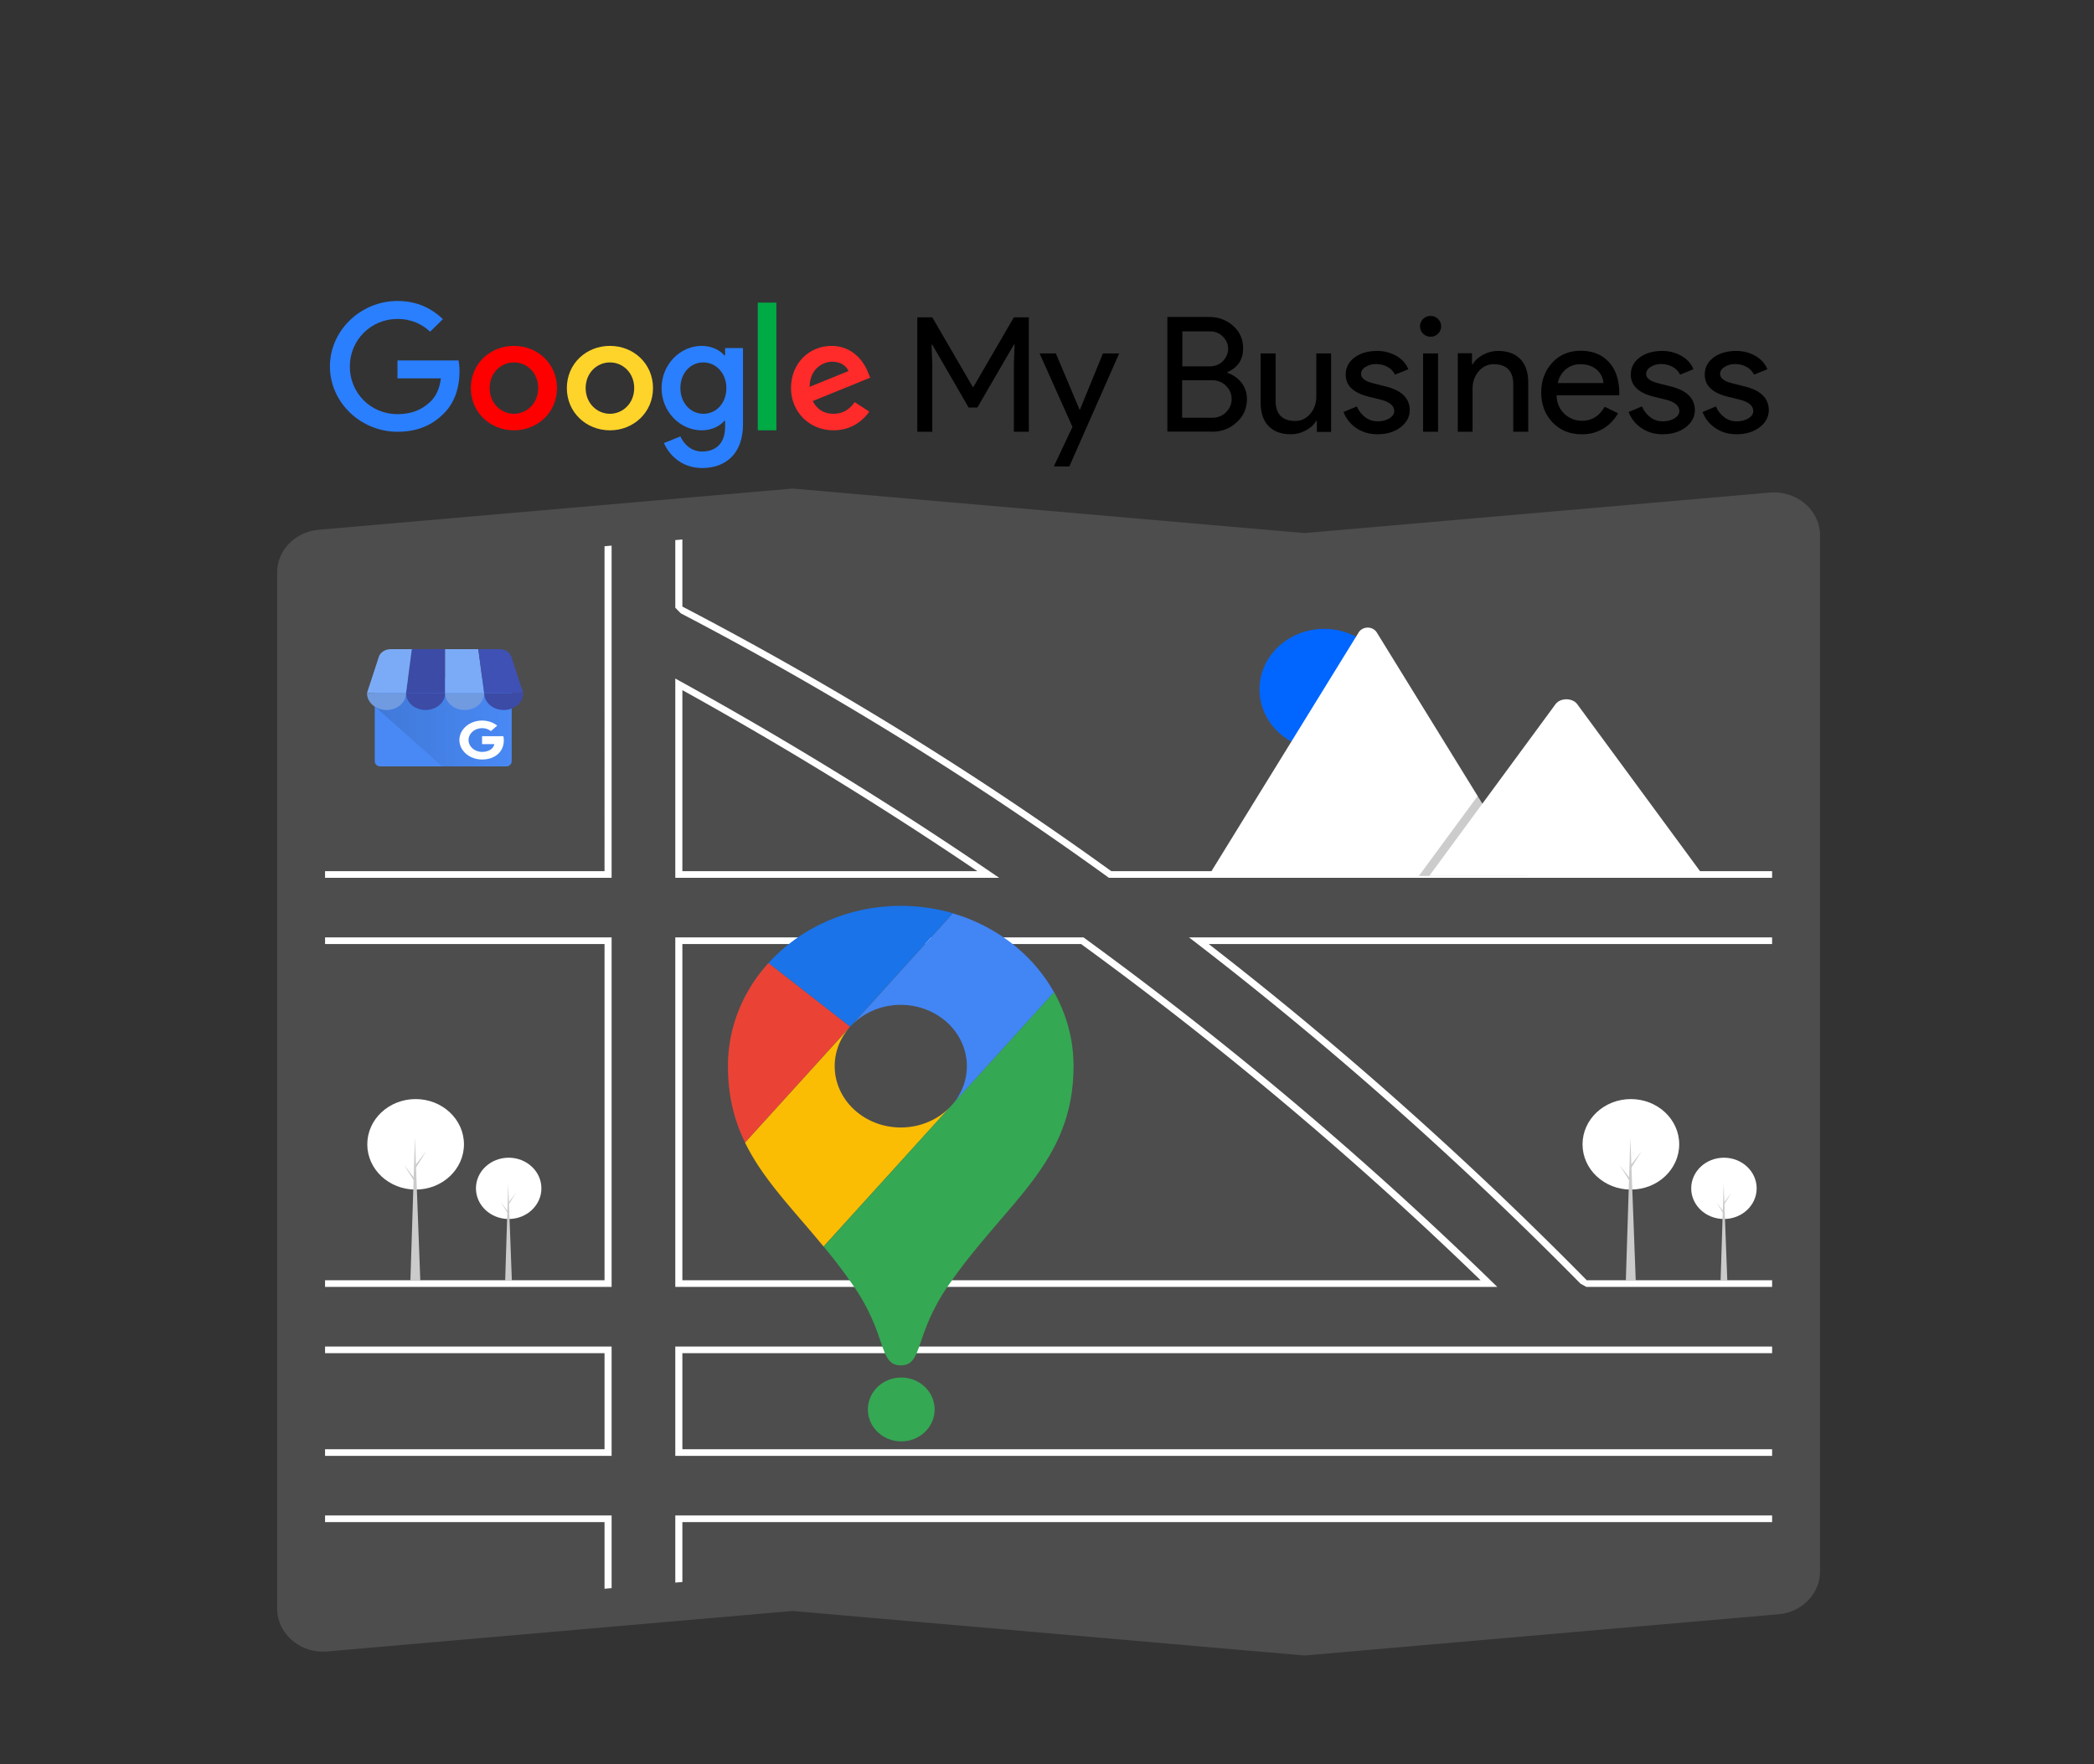 <?xml version="1.0" encoding="UTF-8" standalone="no"?>
<svg
   data-name="Layer 1"
   width="1011.846"
   height="852.567"
   viewBox="0 0 1011.846 852.567"
   version="1.1"
   id="svg1050"
   sodipodi:docname="Local-SEO-Services-Netriches-Aruba.svg"
   inkscape:version="1.1.2 (0a00cf5339, 2022-02-04, custom)"
   xmlns:inkscape="http://www.inkscape.org/namespaces/inkscape"
   xmlns:sodipodi="http://sodipodi.sourceforge.net/DTD/sodipodi-0.dtd"
   xmlns:xlink="http://www.w3.org/1999/xlink"
   xmlns="http://www.w3.org/2000/svg"
   xmlns:svg="http://www.w3.org/2000/svg">
  <rect x="0" y="0" width="1011.846" height="852.567" fill="#333333" stroke="none"/>
  <defs
     id="defs1054">
    <linearGradient
       id="a"
       x1="46.87"
       x2="854.483"
       y1="666.055"
       y2="666.055"
       gradientTransform="scale(1.151,0.868)"
       gradientUnits="userSpaceOnUse">
      <stop
         offset=".03"
         stop-color="#4079d8"
         id="stop1225" />
      <stop
         offset="1"
         stop-color="#4989f5"
         id="stop1227" />
    </linearGradient>
    <linearGradient
       inkscape:collect="always"
       xlink:href="#a"
       id="linearGradient1205"
       gradientUnits="userSpaceOnUse"
       gradientTransform="scale(1.151,0.868)"
       x1="46.87"
       y1="666.055"
       x2="854.483"
       y2="666.055" />
  </defs>
  <sodipodi:namedview
     id="namedview1052"
     pagecolor="#ffffff"
     bordercolor="#666666"
     borderopacity="1.0"
     inkscape:pageshadow="2"
     inkscape:pageopacity="0.0"
     inkscape:pagecheckerboard="0"
     showgrid="false"
     inkscape:zoom="0.5114367"
     inkscape:cx="941.46548"
     inkscape:cy="513.26"
     inkscape:window-width="1920"
     inkscape:window-height="991"
     inkscape:window-x="-9"
     inkscape:window-y="-9"
     inkscape:window-maximized="1"
     inkscape:current-layer="svg1050" />
  <path
     d="m 630.371,799.949 -0.158,-0.014 -247.209,-21.501 -224.796,19.552 a 22.226,20.809 0 0 1 -24.186,-18.796 q -0.095,-0.96 -0.095,-1.924 V 276.701 a 22.126,20.716 0 0 1 20.17,-20.72 l 228.907,-19.91 0.158,0.014 247.209,21.501 224.795,-19.552 a 22.226,20.809 0 0 1 24.186,18.795 q 0.095,0.96 0.095,1.925 v 500.564 a 22.126,20.716 0 0 1 -20.17,20.72 z"
     fill="#3f3d56"
     id="path1000"
     style="fill:#4d4d4d;stroke-width:1" />
  <path
     d="M 478.53,421.256 C 430.676,388.625 380.327,357.683 328.892,329.295 l -2.582,-1.425 v 96.283 H 482.778 Z M 329.73,420.952 v -87.471 c 48.931,27.1 96.843,56.505 142.534,87.471 z m 390.981,198.177 q -31.043,-30.218 -63.693,-59.058 -9.001,-7.959 -18.114,-15.791 -55.611,-47.829 -114.88,-90.977 l -0.462,-0.336 H 326.311 v 168.876 h 397.187 z m -390.981,-0.488 v -162.473 h 192.661 q 57.15,41.623 111.205,87.903 9.386,8.032 18.644,16.191 32.363,28.477 63.214,58.378 z m 390.981,0.488 q -31.043,-30.218 -63.693,-59.058 -9.001,-7.959 -18.114,-15.791 -55.611,-47.829 -114.88,-90.977 l -0.462,-0.336 H 326.311 v 168.876 h 397.187 z m -390.981,-0.488 v -162.473 h 192.661 q 57.15,41.623 111.205,87.903 9.386,8.032 18.644,16.191 32.363,28.477 63.214,58.378 z M 478.53,421.256 C 430.676,388.625 380.327,357.683 328.892,329.295 l -2.582,-1.425 v 96.283 H 482.778 Z M 329.73,420.952 v -87.471 c 48.931,27.1 96.843,56.505 142.534,87.471 z m 148.8,0.304 C 430.676,388.625 380.327,357.683 328.892,329.295 l -2.582,-1.425 v 96.283 H 482.778 Z M 329.73,420.952 v -87.471 c 48.931,27.1 96.843,56.505 142.534,87.471 z m 390.981,198.177 q -31.043,-30.218 -63.693,-59.058 -9.001,-7.959 -18.114,-15.791 -55.611,-47.829 -114.88,-90.977 l -0.462,-0.336 H 326.311 v 168.876 h 397.187 z m -390.981,-0.488 v -162.473 h 192.661 q 57.15,41.623 111.205,87.903 9.386,8.032 18.644,16.191 32.363,28.477 63.214,58.378 z m -172.658,32.014 v 3.201 h 135.046 v 46.421 H 157.072 v 3.201 h 138.465 v -52.824 z m 169.239,81.637 v 32.439 l 3.419,-0.296 v -28.941 h 526.574 v -3.201 z m 529.993,-78.435 v -3.201 H 326.311 v 52.824 h 529.993 v -3.201 H 329.73 V 653.856 Z M 536.983,420.952 A 1668.42,1562.11 0 0 0 329.73,293.095 v -32.415 l -3.419,0.296 v 32.665 l 2.633,2.71 a 1664.999,1558.907 0 0 1 206.415,127.465 l 0.462,0.336 h 320.484 v -3.201 z m -244.865,0 H 157.072 v 3.201 H 295.537 V 263.649 l -3.419,0.296 z m 564.186,32.014 H 574.561 l 3.684,2.833 q 52.033,40.086 102.177,85.03 7.129,6.387 14.207,12.878 35.236,32.234 69.096,66.574 l 2.819,1.561 h 89.759 v -3.201 h -89.543 q -33.492,-33.999 -68.438,-66.03 -6.988,-6.411 -14.027,-12.734 -49.059,-44.072 -100.212,-83.71 H 856.304 Z M 157.072,732.291 v 3.201 h 135.046 v 32.206 l 3.419,-0.296 v -35.112 z m 0,-279.325 v 3.201 h 135.046 v 162.473 H 157.072 v 3.201 H 295.537 V 452.966 Z M 478.53,421.256 C 430.676,388.625 380.327,357.683 328.892,329.295 l -2.582,-1.425 v 96.283 H 482.778 Z M 329.73,420.952 v -87.471 c 48.931,27.1 96.843,56.505 142.534,87.471 z m 390.981,198.177 q -31.043,-30.218 -63.693,-59.058 -9.001,-7.959 -18.114,-15.791 -55.611,-47.829 -114.88,-90.977 l -0.462,-0.336 H 326.311 v 168.876 h 397.187 z m -390.981,-0.488 v -162.473 h 192.661 q 57.15,41.623 111.205,87.903 9.386,8.032 18.644,16.191 32.363,28.477 63.214,58.378 z M 478.53,421.256 C 430.676,388.625 380.327,357.683 328.892,329.295 l -2.582,-1.425 v 96.283 H 482.778 Z M 329.73,420.952 v -87.471 c 48.931,27.1 96.843,56.505 142.534,87.471 z m 390.981,198.177 q -31.043,-30.218 -63.693,-59.058 -9.001,-7.959 -18.114,-15.791 -55.611,-47.829 -114.88,-90.977 l -0.462,-0.336 H 326.311 v 168.876 h 397.187 z m -390.981,-0.488 v -162.473 h 192.661 q 57.15,41.623 111.205,87.903 9.386,8.032 18.644,16.191 32.363,28.477 63.214,58.378 z"
     fill="#ffffff"
     id="path1002"
     style="stroke-width:1" />
  <ellipse
     cx="639.855"
     cy="333.132"
     fill="#ff6584"
     id="circle1010"
     style="fill:#0066ff;stroke-width:1"
     rx="31.246"
     ry="29.255" />
  <path
     d="M 737.84,423.286 H 584.555 a 3.126,2.927 0 0 1 -0.573,-0.042 L 656.479,305.671 a 5.076,4.753 0 0 1 8.836,0 l 48.654,78.901 2.331,3.775 z"
     fill="#ffffff"
     id="path1012"
     style="stroke-width:1" />
  <polygon
     points="561.052,153.413 563.306,157.313 584.141,193.409 533.519,193.409 558.369,157.313 560.157,154.713 "
     opacity="0.2"
     style="isolation:isolate"
     id="polygon1014"
     transform="matrix(1.034,0,0,0.968,133.927,236.072)" />
  <path
     d="M 823.188,423.286 H 690.609 l 25.691,-34.94 1.849,-2.517 33.478,-45.533 c 2.195,-2.984 7.475,-3.17 10.055,-0.563 a 6.051,5.666 0 0 1 0.482,0.563 z"
     fill="#ffffff"
     id="path1016"
     style="stroke-width:1" />
  <ellipse
     cx="833.025"
     cy="574.218"
     fill="#ffffff"
     id="circle1018"
     rx="15.814"
     ry="14.807"
     style="stroke-width:1" />
  <polygon
     points="674.552,395.409 675.98,347.031 677.685,395.409 "
     fill="#cbcbcb"
     id="polygon1020"
     transform="matrix(1.034,0,0,0.968,133.927,236.072)" />
  <polygon
     points="676.256,356.2 679.62,351.546 676.21,357.352 675.842,356.707 "
     fill="#cbcbcb"
     id="polygon1022"
     transform="matrix(1.034,0,0,0.968,133.927,236.072)" />
  <polygon
     points="675.888,360.899 672.524,356.246 675.934,362.051 676.302,361.406 "
     fill="#cbcbcb"
     id="polygon1024"
     transform="matrix(1.034,0,0,0.968,133.927,236.072)" />
  <ellipse
     cx="788.059"
     cy="552.949"
     fill="#ffffff"
     id="circle1026"
     rx="23.356"
     ry="21.868"
     style="stroke-width:1" />
  <polygon
     points="630.266,395.409 632.376,323.959 634.893,395.409 "
     fill="#cbcbcb"
     id="polygon1028"
     transform="matrix(1.034,0,0,0.968,133.927,236.072)" />
  <polygon
     points="632.784,337.5 637.751,330.628 632.716,339.202 632.172,338.249 "
     fill="#cbcbcb"
     id="polygon1030"
     transform="matrix(1.034,0,0,0.968,133.927,236.072)" />
  <polygon
     points="632.24,344.441 627.272,337.569 632.308,346.142 632.852,345.19 "
     fill="#cbcbcb"
     id="polygon1032"
     transform="matrix(1.034,0,0,0.968,133.927,236.072)" />
  <ellipse
     cx="245.799"
     cy="574.218"
     fill="#ffffff"
     id="circle1034"
     rx="15.814"
     ry="14.807"
     style="stroke-width:1" />
  <polygon
     points="106.552,395.409 107.98,347.031 109.685,395.409 "
     fill="#cbcbcb"
     id="polygon1036"
     transform="matrix(1.034,0,0,0.968,133.927,236.072)" />
  <polygon
     points="108.256,356.2 111.62,351.546 108.21,357.352 107.842,356.707 "
     fill="#cbcbcb"
     id="polygon1038"
     transform="matrix(1.034,0,0,0.968,133.927,236.072)" />
  <polygon
     points="107.888,360.899 104.524,356.246 107.934,362.051 108.302,361.406 "
     fill="#cbcbcb"
     id="polygon1040"
     transform="matrix(1.034,0,0,0.968,133.927,236.072)" />
  <ellipse
     cx="200.833"
     cy="552.949"
     fill="#ffffff"
     id="circle1042"
     rx="23.356"
     ry="21.868"
     style="stroke-width:1" />
  <polygon
     points="62.266,395.409 64.376,323.959 66.893,395.409 "
     fill="#cbcbcb"
     id="polygon1044"
     transform="matrix(1.034,0,0,0.968,133.927,236.072)" />
  <polygon
     points="64.784,337.5 69.751,330.628 64.716,339.202 64.172,338.249 "
     fill="#cbcbcb"
     id="polygon1046"
     transform="matrix(1.034,0,0,0.968,133.927,236.072)" />
  <polygon
     points="64.24,344.441 59.272,337.569 64.308,346.142 64.852,345.19 "
     fill="#cbcbcb"
     id="polygon1048"
     transform="matrix(1.034,0,0,0.968,133.927,236.072)" />
  <g
     fill="none"
     fill-rule="evenodd"
     id="g1256"
     transform="matrix(0.071,0,0,0.061,177.297,313.651)">
    <g
       fill-rule="nonzero"
       id="g1244">
      <rect
         fill="#4989f5"
         height="696.14"
         rx="36.88"
         width="931"
         x="53.45"
         y="232.98"
         id="rect1230" />
      <path
         d="M 936.81,227.75 H 100.06 c -25.92,0 -46.09,200.6 -46.09,226.52 L 512.2,929.12 h 424.61 c 26,-0.071 47.059,-21.13 47.13,-47.13 V 274.87 c -0.077,-25.996 -21.134,-47.049 -47.13,-47.12 z"
         fill="url(#a)"
         id="path1232"
         style="fill:url(#linearGradient1205)" />
      <path
         d="m 266.03,349.56 h 266 V 0.44 H 305.86 Z"
         fill="#3c4ba6"
         id="path1234" />
      <path
         d="m 798.03,349.56 h -266 V 0.44 H 758.2 Z m 186.42,-282.94 0.33,1.19 C 984.7,67.39 984.54,67 984.45,66.62 Z"
         fill="#7babf7"
         id="path1236" />
      <path
         d="m 984.78,67.8 -0.33,-1.19 C 976.017,27.993 941.837,0.455 902.31,0.43 H 758.2 L 798,349.56 h 266 z"
         fill="#3f51b5"
         id="path1238" />
      <path
         d="m 79.61,66.62 -0.33,1.19 c 0.08,-0.42 0.24,-0.81 0.33,-1.19 z"
         fill="#7babf7"
         id="path1240" />
      <path
         d="M 79.27,67.8 79.6,66.61 C 88.033,27.993 122.213,0.455 161.74,0.43 H 305.86 L 266,349.56 H 0 Z"
         fill="#7babf7"
         id="path1242" />
    </g>
    <path
       d="m 266.48,349.47 c 0,73.412 -59.513,132.925 -132.925,132.925 C 60.143,482.395 0.63,422.882 0.63,349.47 Z"
       fill="#709be0"
       id="path1246" />
    <path
       d="m 532.33,349.47 c 0,73.412 -59.513,132.925 -132.925,132.925 -73.412,0 -132.925,-59.513 -132.925,-132.925 z"
       fill="#3c4ba6"
       id="path1248" />
    <path
       d="m 798.18,349.47 c 0,73.412 -59.513,132.925 -132.925,132.925 -73.412,0 -132.925,-59.513 -132.925,-132.925 z"
       fill="#709be0"
       id="path1250" />
    <path
       d="m 1064,349.47 c 0,73.412 -59.513,132.925 -132.925,132.925 -73.412,0 -132.925,-59.513 -132.925,-132.925 z"
       fill="#3c4ba6"
       id="path1252" />
    <path
       d="m 931.08,709.6 c -0.47,-6.33 -1.25,-12.11 -2.36,-19.49 h -145 c 0,20.28 0,42.41 -0.08,62.7 h 84 a 73.05,73.05 0 0 1 -30.75,46.89 c 0,0 0,-0.35 -0.06,-0.36 a 88,88 0 0 1 -34,13.27 99.85,99.85 0 0 1 -36.79,-0.16 91.9,91.9 0 0 1 -34.31,-14.87 95.72,95.72 0 0 1 -33.73,-43.1 c -0.52,-1.35 -1,-2.71 -1.49,-4.09 v -0.15 l 0.13,-0.1 A 93,93 0 0 1 696.59,690.3 96.27,96.27 0 0 1 718.9,654 c 23.587,-24.399 58.829,-33.576 91.32,-23.78 a 83,83 0 0 1 33.23,19.56 l 28.34,-28.34 c 5,-5.05 10.19,-9.94 15,-15.16 a 149.78,149.78 0 0 0 -49.64,-30.74 156.08,156.08 0 0 0 -103.83,-0.91 c -1.173,0.4 -2.34,0.817 -3.5,1.25 A 155.18,155.18 0 0 0 646,651 152.61,152.61 0 0 0 632.58,689.78 c -16.052,79.772 32.623,158.294 111.21,179.4 25.69,6.88 53,6.71 78.89,0.83 a 139.88,139.88 0 0 0 63.14,-32.81 c 18.64,-17.15 32,-40 39,-64.27 a 179,179 0 0 0 6.26,-63.33 z"
       fill="#ffffff"
       fill-rule="nonzero"
       id="path1254" />
  </g>
  <path
     d="m 460.504,441.299 c -7.937,-2.323 -16.44,-3.593 -25.227,-3.593 -25.652,0 -48.612,10.736 -63.965,27.651 l 39.447,30.762 z"
     fill="#1a73e8"
     id="path13786"
     style="stroke-width:4.55" />
  <path
     d="m 371.311,465.356 a 83.217,77.191 0 0 0 -19.558,49.781 c 0,14.549 3.118,26.38 8.267,36.941 l 50.738,-55.96 z"
     fill="#ea4335"
     id="path13788"
     style="stroke-width:4.55" />
  <path
     d="m 435.277,485.558 a 31.954,29.641 0 0 1 24.377,48.773 l 49.698,-54.82 a 83.543,77.493 0 0 0 -48.895,-38.168 l -49.651,54.82 a 31.841,29.535 0 0 1 24.471,-10.605"
     fill="#4285f4"
     id="path13790"
     style="stroke-width:4.55" />
  <path
     d="m 435.277,544.804 c -17.621,0 -31.935,-13.278 -31.935,-29.623 a 31.652,29.36 0 0 1 7.464,-19.018 l -50.785,55.96 c 8.692,17.835 23.101,32.165 37.935,50.219 l 61.698,-68.01 a 31.898,29.588 0 0 1 -24.377,10.473"
     fill="#fbbc04"
     id="path13792"
     style="stroke-width:4.55" />
  <path
     d="m 458.425,620.878 c 27.873,-40.403 60.328,-58.764 60.328,-105.74 0,-12.883 -3.401,-25.022 -9.401,-35.714 L 398.003,602.341 c 4.724,5.741 9.496,11.832 14.125,18.58 16.913,24.277 12.236,38.825 23.148,38.825 10.913,0 6.236,-14.592 23.148,-38.869"
     fill="#34a853"
     id="path13794"
     style="stroke-width:4.55" />
  <g
     id="g6902"
     transform="matrix(0.882,0,0,0.868,66.023,-248.201)">
    <path
       class="st0"
       d="m 142.9,486.6 v 10 h 23.8 c -0.7,5.6 -2.6,9.7 -5.4,12.6 -3.5,3.5 -8.9,7.3 -18.4,7.3 -14.7,0 -26.1,-11.8 -26.1,-26.5 0,-14.7 11.5,-26.5 26.1,-26.5 7.9,0 13.7,3.1 17.9,7.1 l 7,-7 c -5.9,-5.7 -13.8,-10.1 -24.9,-10.1 -20.1,0 -37,16.4 -37,36.4 0,20.1 16.9,36.4 37,36.4 10.9,0 19,-3.6 25.4,-10.2 6.6,-6.6 8.6,-15.8 8.6,-23.3 0,-2.3 -0.2,-4.5 -0.5,-6.2 z"
       id="path6870"
       style="fill:#2a7fff" />
    <path
       class="st1"
       d="m 206.7,516.3 c -7.1,0 -13.3,-5.9 -13.3,-14.3 0,-8.5 6.2,-14.3 13.3,-14.3 7.1,0 13.3,5.8 13.3,14.3 0,8.4 -6.2,14.3 -13.3,14.3 z m 0,-37.8 c -13,0 -23.6,9.9 -23.6,23.5 0,13.5 10.6,23.5 23.6,23.5 13,0 23.6,-10 23.6,-23.5 0,-13.6 -10.6,-23.5 -23.6,-23.5 z"
       id="path6872"
       style="fill:#ff0000" />
    <path
       class="st0"
       d="m 310.5,516.3 c -7.1,0 -12.6,-6.1 -12.6,-14.3 0,-8.3 5.4,-14.3 12.6,-14.3 7,0 12.6,6.1 12.6,14.3 0,8.3 -5.5,14.3 -12.6,14.3 z m 11.9,-32.5 H 322 c -2.3,-2.8 -6.8,-5.3 -12.4,-5.3 -11.7,0 -22,10.2 -22,23.5 0,13.2 10.2,23.5 22,23.5 5.6,0 10.1,-2.5 12.4,-5.3 h 0.4 v 3.3 c 0,9 -4.8,13.8 -12.6,13.8 -6.3,0 -10.2,-4.5 -11.9,-8.4 l -9,3.7 c 2.6,6.2 9.4,13.9 20.9,13.9 12.1,0 22.4,-7.1 22.4,-24.5 v -42.3 h -9.8 z"
       id="path6874"
       style="fill:#2a7fff" />
    <path
       class="st2"
       d="m 259.3,516.3 c -7.1,0 -13.3,-5.9 -13.3,-14.3 0,-8.5 6.2,-14.3 13.3,-14.3 7.1,0 13.3,5.8 13.3,14.3 0,8.4 -6.2,14.3 -13.3,14.3 z m 0,-37.8 c -13,0 -23.6,9.9 -23.6,23.5 0,13.5 10.6,23.5 23.6,23.5 13,0 23.6,-10 23.6,-23.5 0,-13.6 -10.6,-23.5 -23.6,-23.5 z"
       id="path6876"
       style="fill:#ffd42a" />
    <rect
       x="340.3"
       y="454.4"
       class="st3"
       width="10.2"
       height="71.1"
       id="rect6878"
       style="fill:#00aa44" />
    <path
       class="st1"
       d="m 381.1,487.3 c 4.2,0 7.7,2.1 8.9,5.2 l -21.3,8.8 c 0.1,-9.9 7.1,-14 12.4,-14 z m 0.7,29 c -5.3,0 -9,-2.4 -11.4,-7.1 l 31.5,-13 -1.1,-2.7 c -1.9,-5.3 -7.9,-15 -20.1,-15 -12.1,0 -22.2,9.5 -22.2,23.5 0,13.2 10,23.5 23.3,23.5 10.8,0 17,-6.6 19.6,-10.4 l -8,-5.3 c -2.7,3.9 -6.3,6.5 -11.6,6.5 z"
       id="path6880"
       style="fill:#ff2a2a" />
    <polygon
       class="st4"
       points="427.7,526.3 435.9,526.3 435.9,488.5 435.5,477.8 435.9,477.8 455.8,512.8 460.6,512.8 480.6,477.8 481,477.8 480.6,488.5 480.6,526.3 488.8,526.3 488.8,462.6 480.6,462.6 458.4,501.4 458.1,501.4 435.9,462.6 427.7,462.6 "
       id="polygon6882" />
    <polygon
       class="st4"
       points="511,545.6 538.3,482.7 529.4,482.7 516.8,514 516.6,514 503.6,482.7 494.7,482.7 512.7,523.6 502.5,545.6 "
       id="polygon6884" />
    <path
       class="st4"
       d="m 589,497.6 c 3.1,0 5.8,1 7.8,3.1 2.1,2.1 3.1,4.5 3.1,7.3 0,2.9 -1,5.3 -3,7.4 -2.1,2.1 -4.6,3.1 -7.6,3.1 h -16.5 v -20.9 z m -0.9,-27.2 c 2.8,0 5.1,1 7,2.9 1.9,2 2.9,4.3 2.9,6.8 0,2.6 -1,4.8 -2.9,6.9 -2,2 -4.4,2.9 -7.3,2.9 h -14.9 v -19.5 z m 0.9,55.9 c 5.4,0 9.9,-1.7 13.6,-5.2 3.8,-3.4 5.7,-7.8 5.7,-13 0,-3.4 -1,-6.4 -2.9,-9 -2,-2.6 -4.6,-4.5 -7.8,-5.6 v -0.4 c 5.8,-2.6 8.6,-7 8.6,-13.3 0,-5 -1.8,-9.1 -5.4,-12.4 -3.6,-3.3 -8,-5 -13,-5 h -23.1 v 63.8 H 589 Z"
       id="path6886" />
    <path
       class="st4"
       d="m 654.5,482.7 h -8.2 v 24.1 c 0,3.7 -1.1,6.8 -3.3,9.5 -2.2,2.6 -4.9,4 -8.2,4 -7,0 -10.6,-3.6 -10.8,-10.7 v -26.9 h -8.2 v 27.4 c 0,5.6 1.4,10 4.3,13 2.9,3.1 7,4.6 12.3,4.6 2.8,0 5.5,-0.7 8.1,-2.1 2.6,-1.4 4.5,-3.2 5.7,-5.3 h 0.4 v 6.1 h 7.8 v -43.7 z"
       id="path6888" />
    <path
       class="st4"
       d="m 684.4,501.1 -6.6,-1.7 c -4.7,-1.1 -7,-2.9 -7,-5.3 0,-1.5 0.8,-2.9 2.5,-3.9 1.7,-1.1 3.6,-1.6 5.7,-1.6 2.3,0 4.4,0.5 6.3,1.6 1.9,1 3.2,2.5 4.1,4.3 l 7.3,-3 c -1.2,-3.1 -3.4,-5.6 -6.5,-7.4 -3.1,-1.8 -6.6,-2.8 -10.5,-2.8 -5,0 -9.2,1.2 -12.4,3.6 -3.2,2.4 -4.9,5.6 -4.9,9.6 0,6.1 4.2,10.2 12.7,12.3 l 7.5,1.9 c 4.3,1.3 6.4,3.4 6.4,6.1 0,1.5 -0.9,2.9 -2.6,4 -1.8,1.1 -3.9,1.7 -6.5,1.7 -2.4,0 -4.7,-0.7 -6.7,-2.2 -2,-1.5 -3.6,-3.5 -4.7,-6.1 l -7.3,3.1 c 1.4,3.7 3.8,6.8 7.1,9 3.3,2.3 7.2,3.4 11.6,3.4 5,0 9.2,-1.3 12.6,-3.9 3.3,-2.6 5,-5.8 5,-9.6 -0.1,-6.6 -4.4,-10.9 -13.1,-13.1 z"
       id="path6890" />
    <path
       class="st4"
       d="m 704.8,482.7 v 43.6 h 8.2 v -43.6 z m 8.2,-19.2 c -1.1,-1.1 -2.5,-1.7 -4.1,-1.7 -1.6,0 -3,0.6 -4.1,1.7 -1.1,1.1 -1.7,2.5 -1.7,4.1 0,1.6 0.6,3 1.7,4.1 1.1,1.1 2.5,1.7 4.1,1.7 1.6,0 3,-0.6 4.1,-1.7 1.1,-1.1 1.7,-2.5 1.7,-4.1 0,-1.6 -0.6,-2.9 -1.7,-4.1 z"
       id="path6892" />
    <path
       class="st4"
       d="m 723.7,526.3 h 8.2 v -24.1 c 0,-3.7 1.1,-6.8 3.3,-9.5 2.2,-2.6 4.9,-4 8.2,-4 7,0 10.6,3.6 10.8,10.7 v 26.9 h 8.2 v -27.4 c 0,-5.6 -1.4,-10 -4.3,-13 -2.9,-3.1 -7,-4.6 -12.3,-4.6 -2.8,0 -5.5,0.7 -8.1,2.1 -2.6,1.4 -4.5,3.2 -5.7,5.3 h -0.4 v -6.1 h -7.8 v 43.7 z"
       id="path6894" />
    <path
       class="st4"
       d="m 782.9,491.6 c 2.2,-1.9 4.9,-2.9 8,-2.9 3.7,0 6.7,1 9,3 2.2,2 3.5,4.5 3.7,7.5 h -25 c 0.6,-3.1 2.1,-5.7 4.3,-7.6 z m 20.5,33 c 3.5,-2.1 6.2,-5 8.2,-8.6 l -7.3,-3.6 c -3,5.2 -7.1,7.8 -12.3,7.8 -3.8,0 -7.1,-1.3 -9.8,-3.9 -2.7,-2.6 -4.2,-6.1 -4.3,-10.3 h 34.3 l 0.1,-0.9 c 0,-7.5 -1.9,-13.4 -5.7,-17.6 -3.8,-4.2 -9,-6.3 -15.5,-6.3 -6.3,0 -11.5,2.2 -15.5,6.6 -4,4.4 -6.1,10 -6.1,16.6 0,6.7 2.1,12.3 6.2,16.7 4.2,4.4 9.4,6.6 15.9,6.6 4.4,0.1 8.3,-1 11.8,-3.1 z"
       id="path6896" />
    <path
       class="st4"
       d="m 840.6,501.1 -6.6,-1.7 c -4.7,-1.1 -7,-2.9 -7,-5.3 0,-1.5 0.8,-2.9 2.5,-3.9 1.7,-1.1 3.6,-1.6 5.7,-1.6 2.3,0 4.4,0.5 6.3,1.6 1.9,1 3.2,2.5 4.1,4.3 l 7.3,-3 c -1.2,-3.1 -3.4,-5.6 -6.5,-7.4 -3.1,-1.8 -6.6,-2.8 -10.5,-2.8 -5,0 -9.2,1.2 -12.4,3.6 -3.2,2.4 -4.9,5.6 -4.9,9.6 0,6.1 4.2,10.2 12.7,12.3 l 7.5,1.9 c 4.3,1.3 6.4,3.4 6.4,6.1 0,1.5 -0.9,2.9 -2.6,4 -1.8,1.1 -3.9,1.7 -6.5,1.7 -2.4,0 -4.7,-0.7 -6.7,-2.2 -2,-1.5 -3.6,-3.5 -4.7,-6.1 l -7.3,3.1 c 1.4,3.7 3.8,6.8 7.1,9 3.3,2.3 7.2,3.4 11.6,3.4 5,0 9.2,-1.3 12.6,-3.9 3.3,-2.6 5,-5.8 5,-9.6 -0.1,-6.6 -4.5,-10.9 -13.1,-13.1 z"
       id="path6898" />
    <path
       class="st4"
       d="m 881.1,501.1 -6.6,-1.7 c -4.7,-1.1 -7,-2.9 -7,-5.3 0,-1.5 0.8,-2.9 2.5,-3.9 1.7,-1.1 3.6,-1.6 5.7,-1.6 2.3,0 4.4,0.5 6.3,1.6 1.9,1 3.2,2.5 4.1,4.3 l 7.3,-3 c -1.2,-3.1 -3.4,-5.6 -6.5,-7.4 -3.1,-1.8 -6.6,-2.8 -10.5,-2.8 -5,0 -9.2,1.2 -12.4,3.6 -3.2,2.4 -4.9,5.6 -4.9,9.6 0,6.1 4.2,10.2 12.7,12.3 l 7.5,1.9 c 4.3,1.3 6.4,3.4 6.4,6.1 0,1.5 -0.9,2.9 -2.6,4 -1.8,1.1 -3.9,1.7 -6.5,1.7 -2.4,0 -4.7,-0.7 -6.7,-2.2 -2,-1.5 -3.6,-3.5 -4.7,-6.1 l -7.3,3.1 c 1.4,3.7 3.8,6.8 7.1,9 3.3,2.3 7.2,3.4 11.6,3.4 5,0 9.2,-1.3 12.6,-3.9 3.3,-2.6 5,-5.8 5,-9.6 -0.1,-6.6 -4.4,-10.9 -13.1,-13.1 z"
       id="path6900" />
  </g>
  <ellipse
     cx="435.497"
     cy="681.059"
     fill="#009cff"
     id="circle1008"
     rx="16.135"
     ry="15.432"
     style="fill:#34a853;fill-opacity:1;stroke-width:0.772" />
</svg>
